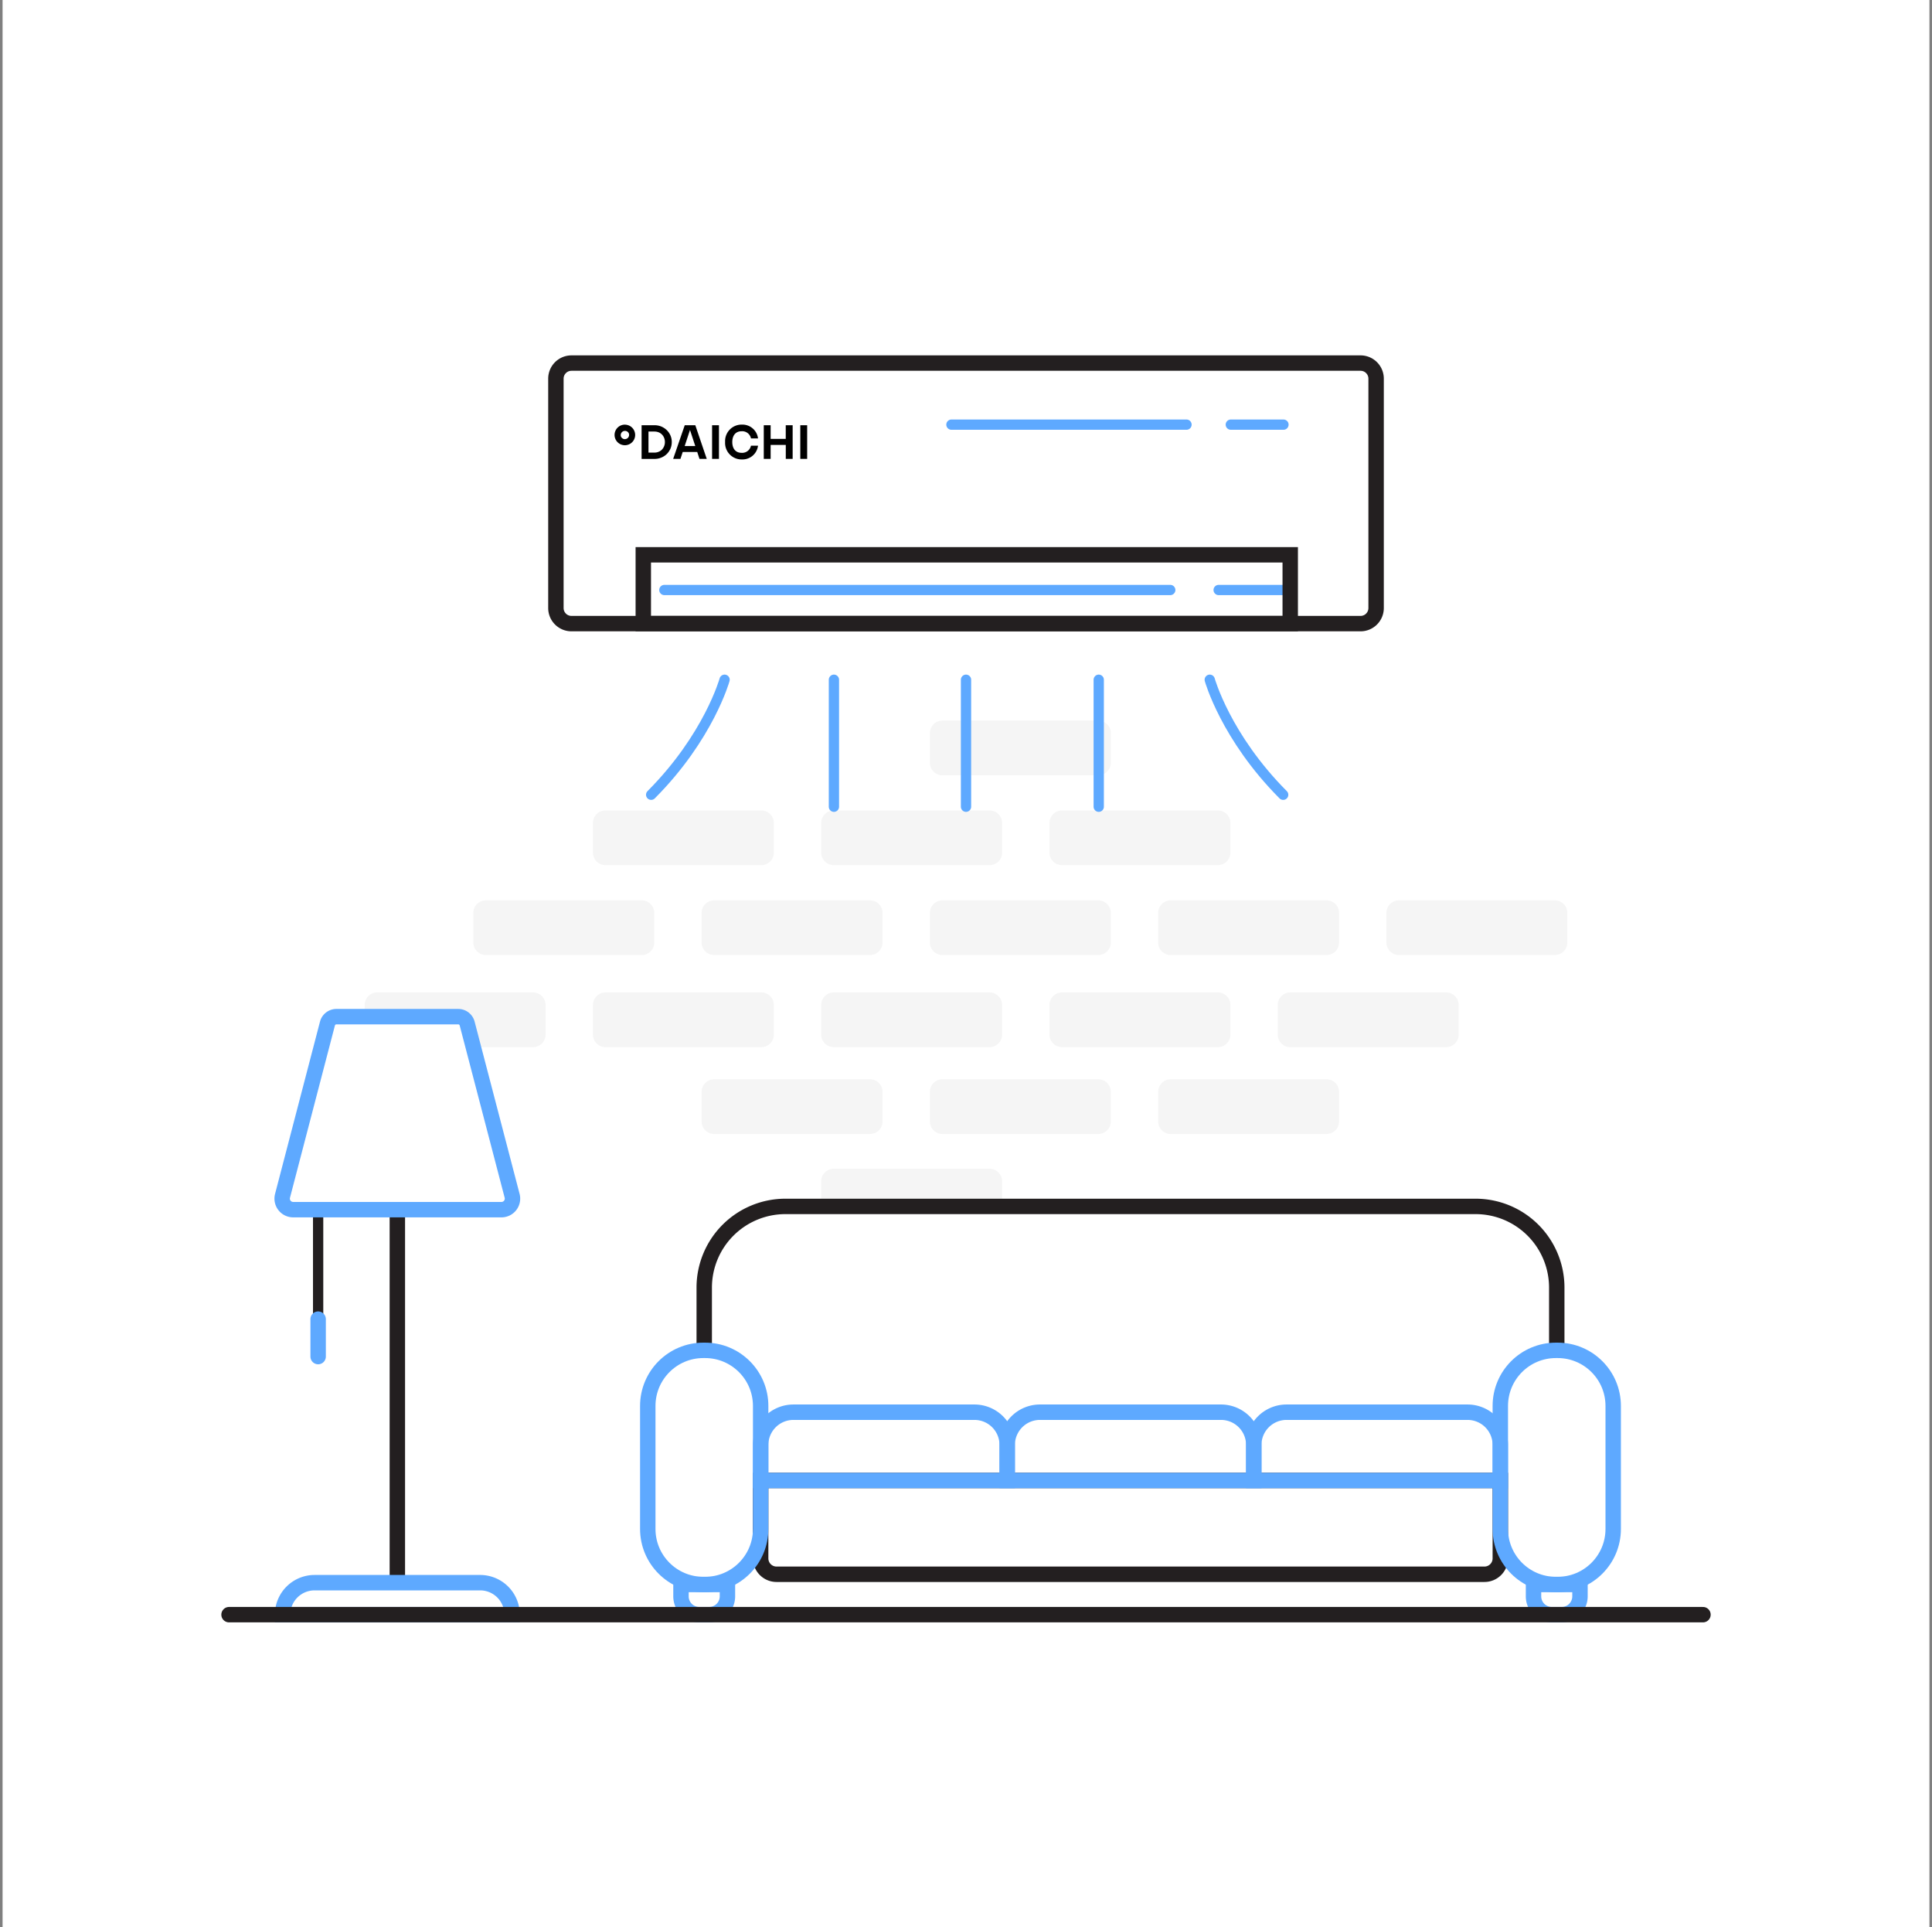 <svg width="376" height="375" fill="none" xmlns="http://www.w3.org/2000/svg"><rect width="100%" height="100%" fill="#808080" stroke="none"/><path d="M375.501 0h-375v375h375V0z" fill="#fff"/><path d="M148.157 193.104h-30.314a2.448 2.448 0 00-2.449 2.449v5.747a2.45 2.45 0 002.449 2.449h30.314a2.45 2.45 0 002.449-2.449v-5.747a2.45 2.45 0 00-2.449-2.449zm-44.425 0H73.418a2.449 2.449 0 00-2.45 2.449v5.747a2.45 2.45 0 002.45 2.449h30.314a2.45 2.45 0 002.449-2.449v-5.747a2.45 2.45 0 00-2.449-2.449zm88.85 0h-30.314a2.45 2.45 0 00-2.449 2.449v5.747a2.45 2.45 0 002.449 2.449h30.314a2.45 2.45 0 002.449-2.449v-5.747a2.448 2.448 0 00-2.449-2.449zm44.426 0h-30.314a2.45 2.45 0 00-2.449 2.449v5.747a2.45 2.45 0 002.449 2.449h30.314a2.45 2.45 0 002.449-2.449v-5.747a2.448 2.448 0 00-2.449-2.449zm44.426 0H251.12a2.448 2.448 0 00-2.449 2.449v5.747a2.45 2.45 0 002.449 2.449h30.314a2.45 2.45 0 002.449-2.449v-5.747a2.45 2.45 0 00-2.449-2.449zm-88.852 34.308h-30.314a2.45 2.45 0 00-2.449 2.449v5.747a2.45 2.45 0 002.449 2.449h30.314a2.448 2.448 0 002.449-2.449v-5.747a2.45 2.45 0 00-2.449-2.449zm-23.273-52.23h-30.314a2.448 2.448 0 00-2.449 2.449v5.747a2.45 2.45 0 002.449 2.449h30.314a2.45 2.45 0 002.449-2.449v-5.747a2.45 2.45 0 00-2.449-2.449zm-44.426 0H94.569a2.449 2.449 0 00-2.449 2.449v5.747a2.45 2.45 0 002.45 2.449h30.313a2.45 2.45 0 002.449-2.449v-5.747a2.448 2.448 0 00-2.449-2.449zm88.851 0H183.42a2.448 2.448 0 00-2.449 2.449v5.747a2.45 2.45 0 002.449 2.449h30.314a2.45 2.45 0 002.449-2.449v-5.747a2.45 2.45 0 00-2.449-2.449zm44.425 0h-30.314a2.45 2.45 0 00-2.449 2.449v5.747a2.45 2.45 0 002.449 2.449h30.314a2.45 2.45 0 002.449-2.449v-5.747a2.448 2.448 0 00-2.449-2.449zm44.425 0H272.27a2.45 2.45 0 00-2.449 2.449v5.747a2.45 2.45 0 002.449 2.449h30.314a2.45 2.45 0 002.449-2.449v-5.747a2.448 2.448 0 00-2.449-2.449zm-88.85-34.975H183.42a2.448 2.448 0 00-2.449 2.449v5.747a2.448 2.448 0 002.449 2.449h30.314a2.45 2.45 0 002.449-2.449v-5.747a2.45 2.45 0 00-2.449-2.449zm-44.425 69.795h-30.314a2.448 2.448 0 00-2.449 2.449v5.747a2.45 2.45 0 002.449 2.449h30.314a2.45 2.45 0 002.449-2.449v-5.747a2.45 2.45 0 00-2.449-2.449zm44.425 0H183.42a2.448 2.448 0 00-2.449 2.449v5.747a2.45 2.45 0 002.449 2.449h30.314a2.45 2.45 0 002.449-2.449v-5.747a2.45 2.45 0 00-2.449-2.449zm44.425 0h-30.314a2.45 2.45 0 00-2.449 2.449v5.747a2.45 2.45 0 002.449 2.449h30.314a2.45 2.45 0 002.449-2.449v-5.747a2.448 2.448 0 00-2.449-2.449zm-110.002-52.309h-30.314a2.45 2.45 0 00-2.449 2.449v5.747a2.448 2.448 0 002.449 2.449h30.314a2.45 2.45 0 002.449-2.449v-5.747a2.45 2.45 0 00-2.449-2.449zm44.425 0h-30.314a2.45 2.45 0 00-2.449 2.449v5.747a2.45 2.45 0 002.449 2.449h30.314a2.448 2.448 0 002.449-2.449v-5.747a2.45 2.45 0 00-2.449-2.449zm44.426 0h-30.314a2.45 2.45 0 00-2.449 2.449v5.747a2.45 2.45 0 002.449 2.449h30.314a2.448 2.448 0 002.449-2.449v-5.747a2.45 2.45 0 00-2.449-2.449z" fill="#F5F5F5"/><path d="M77.331 307.949v-72.58" stroke="#231F20" stroke-width="3" stroke-miterlimit="10"/><path d="M61.223 307.949H93.44a6.22 6.22 0 015.75 3.842c.313.756.474 1.565.474 2.382v0H54.999a6.225 6.225 0 016.224-6.224v0z" stroke="#5EA9FF" stroke-width="3" stroke-miterlimit="10" stroke-linecap="round"/><path d="M61.915 235.369v20.898" stroke="#231F20" stroke-width="2" stroke-miterlimit="10"/><path d="M99.671 232.68a2.15 2.15 0 01-1.13 2.47c-.294.144-.618.22-.946.219H57.06a2.14 2.14 0 01-1.699-.834 2.15 2.15 0 01-.378-1.855l8.746-33.522a1.803 1.803 0 011.736-1.342H89.18a1.797 1.797 0 011.736 1.341l8.754 33.523z" fill="#fff" stroke="#5EA9FF" stroke-width="3" stroke-miterlimit="10" stroke-linecap="round"/><path d="M61.915 256.668v7.29" stroke="#5EA9FF" stroke-width="3" stroke-miterlimit="10" stroke-linecap="round"/><path d="M302.972 262.744v-12.206a15.799 15.799 0 00-15.8-15.8H152.855a15.801 15.801 0 00-15.8 15.8v12.206" fill="#fff"/><path d="M302.972 262.744v-12.206a15.799 15.799 0 00-15.8-15.8H152.855a15.801 15.801 0 00-15.8 15.8v12.206" stroke="#231F20" stroke-width="3" stroke-miterlimit="10"/><path d="M148.037 288.064h143.949v15.161a3.088 3.088 0 01-3.089 3.089H151.126a3.089 3.089 0 01-3.089-3.089v-15.161z" fill="#fff" stroke="#231F20" stroke-width="3" stroke-miterlimit="10"/><path d="M154.415 274.781h35.228a6.378 6.378 0 016.378 6.378v6.907h-47.984v-6.907a6.38 6.38 0 016.378-6.378v0z" stroke="#5EA9FF" stroke-width="3" stroke-miterlimit="10" stroke-linecap="round"/><path d="M202.399 274.781h35.228a6.377 6.377 0 016.378 6.378v6.907h-47.984v-6.907a6.375 6.375 0 016.378-6.378v0z" stroke="#5EA9FF" stroke-width="3" stroke-miterlimit="10" stroke-linecap="round"/><path d="M250.381 274.781h35.228a6.38 6.38 0 016.378 6.378v6.907h-47.984v-6.907a6.38 6.38 0 016.378-6.378v0zm-117.85 33.528h9.043v2.3a3.569 3.569 0 01-2.2 3.293 3.566 3.566 0 01-1.364.272h-1.915a3.57 3.57 0 01-3.293-2.201 3.569 3.569 0 01-.271-1.364v-2.3zm165.918 0h9.043v2.3a3.569 3.569 0 01-2.2 3.293 3.566 3.566 0 01-1.364.272h-1.915a3.57 3.57 0 01-3.293-2.201 3.569 3.569 0 01-.271-1.364v-2.3z" stroke="#5EA9FF" stroke-width="3" stroke-miterlimit="10" stroke-linecap="round"/><path d="M44.574 314.174h286.853" stroke="#231F20" stroke-width="3" stroke-miterlimit="10" stroke-linecap="round"/><path d="M137.224 262.746h-.343c-5.971 0-10.813 4.841-10.813 10.813v23.937c0 5.972 4.842 10.813 10.813 10.813h.343c5.972 0 10.813-4.841 10.813-10.813v-23.937c0-5.972-4.841-10.813-10.813-10.813zm165.918 0h-.343c-5.972 0-10.813 4.841-10.813 10.813v23.937c0 5.972 4.841 10.813 10.813 10.813h.343c5.972 0 10.813-4.841 10.813-10.813v-23.937c0-5.972-4.841-10.813-10.813-10.813z" stroke="#5EA9FF" stroke-width="3" stroke-miterlimit="10" stroke-linecap="round"/><path d="M264.785 69.147H111.218a4.53 4.53 0 00-4.53 4.53v44.634a4.53 4.53 0 004.53 4.53h153.567a4.53 4.53 0 004.529-4.53V73.676a4.53 4.53 0 00-4.529-4.53z" fill="#fff"/><path d="M264.785 70.647H111.218a3.03 3.03 0 00-3.03 3.03v44.634a3.03 3.03 0 003.03 3.03h153.567a3.029 3.029 0 003.029-3.03V73.676a3.03 3.03 0 00-3.029-3.03z" stroke="#231F20" stroke-width="3" stroke-linejoin="round"/><path d="M127.377 82.738c.451-.001.898.084 1.317.251.396.167.758.404 1.068.7.305.298.549.652.718 1.042.176.406.263.844.257 1.286a3.26 3.26 0 01-.257 1.286 3.39 3.39 0 01-.718 1.042c-.306.3-.669.536-1.068.692a3.285 3.285 0 01-1.317.257h-2.511V82.74l2.511-.002zm.83 5.156c.242-.097.46-.245.639-.435a2.1 2.1 0 00.553-1.443 2.145 2.145 0 00-.145-.8 1.913 1.913 0 00-1.047-1.089 2.241 2.241 0 00-.83-.159h-1.172v4.095h1.173a2.01 2.01 0 00.827-.168h.002zm11.714-5.156v6.548h-1.337v-6.548h1.337zm6.231 3.982a1.741 1.741 0 01-1.8 1.39c-1.4 0-1.838-1.08-1.838-2.1 0-1.018.449-2.1 1.838-2.1a1.736 1.736 0 011.8 1.392h1.371a3.053 3.053 0 00-3.123-2.683 3.209 3.209 0 00-3.281 3.389 3.201 3.201 0 00.899 2.412 3.207 3.207 0 002.382.977 3.047 3.047 0 003.123-2.677h-1.371zm10.936-3.982v6.548h-1.337v-6.548h1.337zm-7.108 0v2.657h2.939v-2.657h1.344v6.548h-1.336V86.57h-2.947v2.717h-1.337v-6.548h1.337zm-28.368-.113a2.003 2.003 0 10-.006 4.006 2.004 2.004 0 001.418-.584 1.999 1.999 0 00.588-1.416 2 2 0 00-2-2v-.006zm0 2.822a.828.828 0 01-.763-.508.826.826 0 011.523-.633c.042.1.063.208.063.316a.832.832 0 01-.823.825zm14.517 3.839h1.416l-2.227-6.548h-2.055l-2.253 6.548h1.419l.441-1.346h2.821l.438 1.346zm-2.879-2.493l1.034-3.132 1.028 3.132h-2.062z" fill="#000"/><path d="M227.753 114.799h-98.458m120.491 0h-12.617m12.616-32.174h-10.249m-8.621 0h-45.751" stroke="#5EA9FF" stroke-width="2" stroke-miterlimit="10" stroke-linecap="round"/><path d="M249.6 119.84v-10.391H126.696v10.391H249.6zm3 3H123.696v-16.391H252.6v16.391z" fill="#231F20"/><path d="M162.295 132.26v24.71m25.707-24.71v24.71m25.83-24.71v24.71m21.606-24.71s3.082 11.131 14.291 22.382M141.015 132.26s-3.077 11.131-14.29 22.379" stroke="#5EA9FF" stroke-width="2" stroke-miterlimit="10" stroke-linecap="round"/></svg>